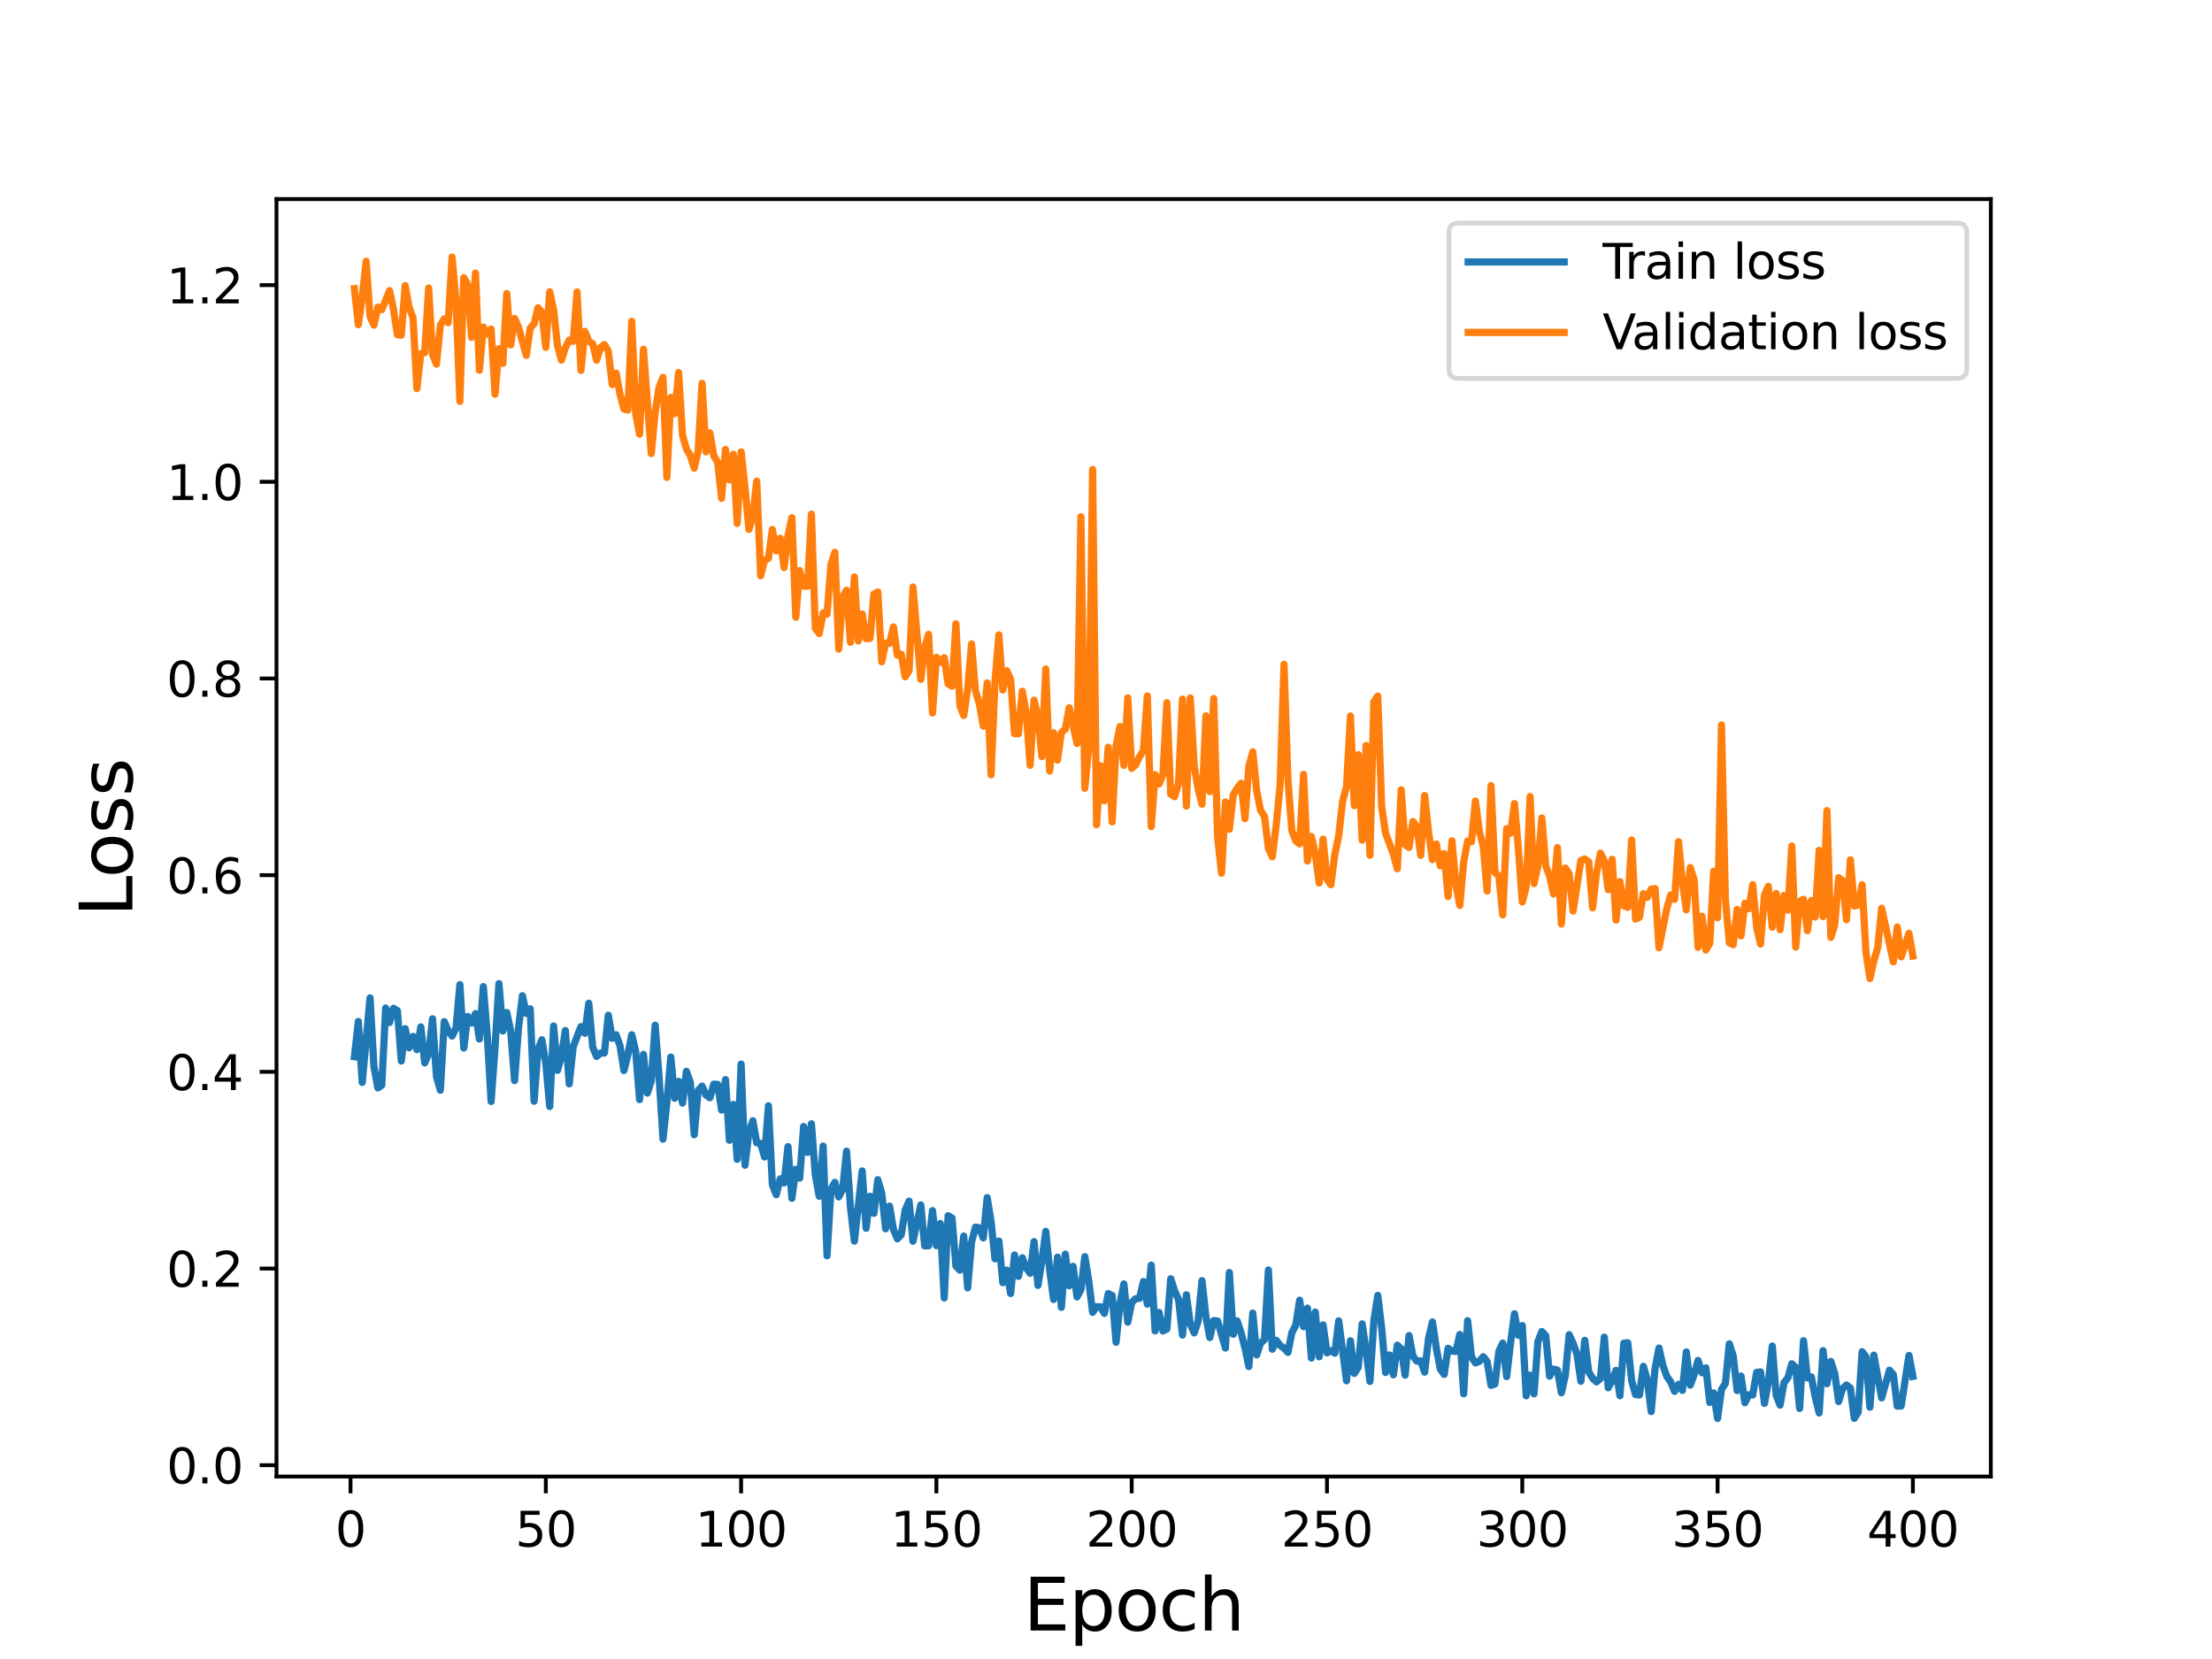 <?xml version="1.0" encoding="utf-8" standalone="no"?>
<!DOCTYPE svg PUBLIC "-//W3C//DTD SVG 1.1//EN"
  "http://www.w3.org/Graphics/SVG/1.1/DTD/svg11.dtd">
<svg height="345.6pt" version="1.1" viewBox="0 0 460.8 345.6" width="460.8pt" xmlns="http://www.w3.org/2000/svg" xmlns:xlink="http://www.w3.org/1999/xlink">
 <defs>
  <style type="text/css">*{stroke-linecap:butt;stroke-linejoin:round;}</style>
 </defs>
 <g id="figure_1">
  <g id="patch_1">
   <path d="M 0 345.6 
L 460.8 345.6 
L 460.8 0 
L 0 0 
z
" style="fill:#ffffff;"/>
  </g>
  <g id="axes_1">
   <g id="patch_2">
    <path d="M 57.6 307.584 
L 414.72 307.584 
L 414.72 41.472 
L 57.6 41.472 
z
" style="fill:#ffffff;"/>
   </g>
   <g id="matplotlib.axis_1">
    <g id="xtick_1">
     <g id="line2d_1">
      <defs>
       <path d="M 0 0 
L 0 3.5 
" id="mafbeab81e6" style="stroke:#000000;stroke-width:0.8;"/>
      </defs>
      <g>
       <use style="stroke:#000000;stroke-width:0.8;" x="73.019" xlink:href="#mafbeab81e6" y="307.584"/>
      </g>
     </g>
     <g id="text_1">
      <!-- 0 -->
      <g transform="translate(69.838 322.182)scale(0.1 -0.1)">
       <defs>
        <path d="M 2034 4250 
Q 1547 4250 1301 3770 
Q 1056 3291 1056 2328 
Q 1056 1369 1301 889 
Q 1547 409 2034 409 
Q 2525 409 2770 889 
Q 3016 1369 3016 2328 
Q 3016 3291 2770 3770 
Q 2525 4250 2034 4250 
z
M 2034 4750 
Q 2819 4750 3233 4129 
Q 3647 3509 3647 2328 
Q 3647 1150 3233 529 
Q 2819 -91 2034 -91 
Q 1250 -91 836 529 
Q 422 1150 422 2328 
Q 422 3509 836 4129 
Q 1250 4750 2034 4750 
z
" id="DejaVuSans-30" transform="scale(0.016)"/>
       </defs>
       <use xlink:href="#DejaVuSans-30"/>
      </g>
     </g>
    </g>
    <g id="xtick_2">
     <g id="line2d_2">
      <g>
       <use style="stroke:#000000;stroke-width:0.8;" x="113.703" xlink:href="#mafbeab81e6" y="307.584"/>
      </g>
     </g>
     <g id="text_2">
      <!-- 50 -->
      <g transform="translate(107.34 322.182)scale(0.1 -0.1)">
       <defs>
        <path d="M 691 4666 
L 3169 4666 
L 3169 4134 
L 1269 4134 
L 1269 2991 
Q 1406 3038 1543 3061 
Q 1681 3084 1819 3084 
Q 2600 3084 3056 2656 
Q 3513 2228 3513 1497 
Q 3513 744 3044 326 
Q 2575 -91 1722 -91 
Q 1428 -91 1123 -41 
Q 819 9 494 109 
L 494 744 
Q 775 591 1075 516 
Q 1375 441 1709 441 
Q 2250 441 2565 725 
Q 2881 1009 2881 1497 
Q 2881 1984 2565 2268 
Q 2250 2553 1709 2553 
Q 1456 2553 1204 2497 
Q 953 2441 691 2322 
L 691 4666 
z
" id="DejaVuSans-35" transform="scale(0.016)"/>
       </defs>
       <use xlink:href="#DejaVuSans-35"/>
       <use x="63.623" xlink:href="#DejaVuSans-30"/>
      </g>
     </g>
    </g>
    <g id="xtick_3">
     <g id="line2d_3">
      <g>
       <use style="stroke:#000000;stroke-width:0.8;" x="154.386" xlink:href="#mafbeab81e6" y="307.584"/>
      </g>
     </g>
     <g id="text_3">
      <!-- 100 -->
      <g transform="translate(144.842 322.182)scale(0.1 -0.1)">
       <defs>
        <path d="M 794 531 
L 1825 531 
L 1825 4091 
L 703 3866 
L 703 4441 
L 1819 4666 
L 2450 4666 
L 2450 531 
L 3481 531 
L 3481 0 
L 794 0 
L 794 531 
z
" id="DejaVuSans-31" transform="scale(0.016)"/>
       </defs>
       <use xlink:href="#DejaVuSans-31"/>
       <use x="63.623" xlink:href="#DejaVuSans-30"/>
       <use x="127.246" xlink:href="#DejaVuSans-30"/>
      </g>
     </g>
    </g>
    <g id="xtick_4">
     <g id="line2d_4">
      <g>
       <use style="stroke:#000000;stroke-width:0.8;" x="195.07" xlink:href="#mafbeab81e6" y="307.584"/>
      </g>
     </g>
     <g id="text_4">
      <!-- 150 -->
      <g transform="translate(185.526 322.182)scale(0.1 -0.1)">
       <use xlink:href="#DejaVuSans-31"/>
       <use x="63.623" xlink:href="#DejaVuSans-35"/>
       <use x="127.246" xlink:href="#DejaVuSans-30"/>
      </g>
     </g>
    </g>
    <g id="xtick_5">
     <g id="line2d_5">
      <g>
       <use style="stroke:#000000;stroke-width:0.8;" x="235.753" xlink:href="#mafbeab81e6" y="307.584"/>
      </g>
     </g>
     <g id="text_5">
      <!-- 200 -->
      <g transform="translate(226.209 322.182)scale(0.1 -0.1)">
       <defs>
        <path d="M 1228 531 
L 3431 531 
L 3431 0 
L 469 0 
L 469 531 
Q 828 903 1448 1529 
Q 2069 2156 2228 2338 
Q 2531 2678 2651 2914 
Q 2772 3150 2772 3378 
Q 2772 3750 2511 3984 
Q 2250 4219 1831 4219 
Q 1534 4219 1204 4116 
Q 875 4013 500 3803 
L 500 4441 
Q 881 4594 1212 4672 
Q 1544 4750 1819 4750 
Q 2544 4750 2975 4387 
Q 3406 4025 3406 3419 
Q 3406 3131 3298 2873 
Q 3191 2616 2906 2266 
Q 2828 2175 2409 1742 
Q 1991 1309 1228 531 
z
" id="DejaVuSans-32" transform="scale(0.016)"/>
       </defs>
       <use xlink:href="#DejaVuSans-32"/>
       <use x="63.623" xlink:href="#DejaVuSans-30"/>
       <use x="127.246" xlink:href="#DejaVuSans-30"/>
      </g>
     </g>
    </g>
    <g id="xtick_6">
     <g id="line2d_6">
      <g>
       <use style="stroke:#000000;stroke-width:0.8;" x="276.437" xlink:href="#mafbeab81e6" y="307.584"/>
      </g>
     </g>
     <g id="text_6">
      <!-- 250 -->
      <g transform="translate(266.893 322.182)scale(0.1 -0.1)">
       <use xlink:href="#DejaVuSans-32"/>
       <use x="63.623" xlink:href="#DejaVuSans-35"/>
       <use x="127.246" xlink:href="#DejaVuSans-30"/>
      </g>
     </g>
    </g>
    <g id="xtick_7">
     <g id="line2d_7">
      <g>
       <use style="stroke:#000000;stroke-width:0.8;" x="317.12" xlink:href="#mafbeab81e6" y="307.584"/>
      </g>
     </g>
     <g id="text_7">
      <!-- 300 -->
      <g transform="translate(307.576 322.182)scale(0.1 -0.1)">
       <defs>
        <path d="M 2597 2516 
Q 3050 2419 3304 2112 
Q 3559 1806 3559 1356 
Q 3559 666 3084 287 
Q 2609 -91 1734 -91 
Q 1441 -91 1130 -33 
Q 819 25 488 141 
L 488 750 
Q 750 597 1062 519 
Q 1375 441 1716 441 
Q 2309 441 2620 675 
Q 2931 909 2931 1356 
Q 2931 1769 2642 2001 
Q 2353 2234 1838 2234 
L 1294 2234 
L 1294 2753 
L 1863 2753 
Q 2328 2753 2575 2939 
Q 2822 3125 2822 3475 
Q 2822 3834 2567 4026 
Q 2313 4219 1838 4219 
Q 1578 4219 1281 4162 
Q 984 4106 628 3988 
L 628 4550 
Q 988 4650 1302 4700 
Q 1616 4750 1894 4750 
Q 2613 4750 3031 4423 
Q 3450 4097 3450 3541 
Q 3450 3153 3228 2886 
Q 3006 2619 2597 2516 
z
" id="DejaVuSans-33" transform="scale(0.016)"/>
       </defs>
       <use xlink:href="#DejaVuSans-33"/>
       <use x="63.623" xlink:href="#DejaVuSans-30"/>
       <use x="127.246" xlink:href="#DejaVuSans-30"/>
      </g>
     </g>
    </g>
    <g id="xtick_8">
     <g id="line2d_8">
      <g>
       <use style="stroke:#000000;stroke-width:0.8;" x="357.804" xlink:href="#mafbeab81e6" y="307.584"/>
      </g>
     </g>
     <g id="text_8">
      <!-- 350 -->
      <g transform="translate(348.26 322.182)scale(0.1 -0.1)">
       <use xlink:href="#DejaVuSans-33"/>
       <use x="63.623" xlink:href="#DejaVuSans-35"/>
       <use x="127.246" xlink:href="#DejaVuSans-30"/>
      </g>
     </g>
    </g>
    <g id="xtick_9">
     <g id="line2d_9">
      <g>
       <use style="stroke:#000000;stroke-width:0.8;" x="398.487" xlink:href="#mafbeab81e6" y="307.584"/>
      </g>
     </g>
     <g id="text_9">
      <!-- 400 -->
      <g transform="translate(388.944 322.182)scale(0.1 -0.1)">
       <defs>
        <path d="M 2419 4116 
L 825 1625 
L 2419 1625 
L 2419 4116 
z
M 2253 4666 
L 3047 4666 
L 3047 1625 
L 3713 1625 
L 3713 1100 
L 3047 1100 
L 3047 0 
L 2419 0 
L 2419 1100 
L 313 1100 
L 313 1709 
L 2253 4666 
z
" id="DejaVuSans-34" transform="scale(0.016)"/>
       </defs>
       <use xlink:href="#DejaVuSans-34"/>
       <use x="63.623" xlink:href="#DejaVuSans-30"/>
       <use x="127.246" xlink:href="#DejaVuSans-30"/>
      </g>
     </g>
    </g>
    <g id="text_10">
     <!-- Epoch -->
     <g transform="translate(213.194 339.66)scale(0.15 -0.15)">
      <defs>
       <path d="M 628 4666 
L 3578 4666 
L 3578 4134 
L 1259 4134 
L 1259 2753 
L 3481 2753 
L 3481 2222 
L 1259 2222 
L 1259 531 
L 3634 531 
L 3634 0 
L 628 0 
L 628 4666 
z
" id="DejaVuSans-45" transform="scale(0.016)"/>
       <path d="M 1159 525 
L 1159 -1331 
L 581 -1331 
L 581 3500 
L 1159 3500 
L 1159 2969 
Q 1341 3281 1617 3432 
Q 1894 3584 2278 3584 
Q 2916 3584 3314 3078 
Q 3713 2572 3713 1747 
Q 3713 922 3314 415 
Q 2916 -91 2278 -91 
Q 1894 -91 1617 61 
Q 1341 213 1159 525 
z
M 3116 1747 
Q 3116 2381 2855 2742 
Q 2594 3103 2138 3103 
Q 1681 3103 1420 2742 
Q 1159 2381 1159 1747 
Q 1159 1113 1420 752 
Q 1681 391 2138 391 
Q 2594 391 2855 752 
Q 3116 1113 3116 1747 
z
" id="DejaVuSans-70" transform="scale(0.016)"/>
       <path d="M 1959 3097 
Q 1497 3097 1228 2736 
Q 959 2375 959 1747 
Q 959 1119 1226 758 
Q 1494 397 1959 397 
Q 2419 397 2687 759 
Q 2956 1122 2956 1747 
Q 2956 2369 2687 2733 
Q 2419 3097 1959 3097 
z
M 1959 3584 
Q 2709 3584 3137 3096 
Q 3566 2609 3566 1747 
Q 3566 888 3137 398 
Q 2709 -91 1959 -91 
Q 1206 -91 779 398 
Q 353 888 353 1747 
Q 353 2609 779 3096 
Q 1206 3584 1959 3584 
z
" id="DejaVuSans-6f" transform="scale(0.016)"/>
       <path d="M 3122 3366 
L 3122 2828 
Q 2878 2963 2633 3030 
Q 2388 3097 2138 3097 
Q 1578 3097 1268 2742 
Q 959 2388 959 1747 
Q 959 1106 1268 751 
Q 1578 397 2138 397 
Q 2388 397 2633 464 
Q 2878 531 3122 666 
L 3122 134 
Q 2881 22 2623 -34 
Q 2366 -91 2075 -91 
Q 1284 -91 818 406 
Q 353 903 353 1747 
Q 353 2603 823 3093 
Q 1294 3584 2113 3584 
Q 2378 3584 2631 3529 
Q 2884 3475 3122 3366 
z
" id="DejaVuSans-63" transform="scale(0.016)"/>
       <path d="M 3513 2113 
L 3513 0 
L 2938 0 
L 2938 2094 
Q 2938 2591 2744 2837 
Q 2550 3084 2163 3084 
Q 1697 3084 1428 2787 
Q 1159 2491 1159 1978 
L 1159 0 
L 581 0 
L 581 4863 
L 1159 4863 
L 1159 2956 
Q 1366 3272 1645 3428 
Q 1925 3584 2291 3584 
Q 2894 3584 3203 3211 
Q 3513 2838 3513 2113 
z
" id="DejaVuSans-68" transform="scale(0.016)"/>
      </defs>
      <use xlink:href="#DejaVuSans-45"/>
      <use x="63.184" xlink:href="#DejaVuSans-70"/>
      <use x="126.66" xlink:href="#DejaVuSans-6f"/>
      <use x="187.842" xlink:href="#DejaVuSans-63"/>
      <use x="242.822" xlink:href="#DejaVuSans-68"/>
     </g>
    </g>
   </g>
   <g id="matplotlib.axis_2">
    <g id="ytick_1">
     <g id="line2d_10">
      <defs>
       <path d="M 0 0 
L -3.5 0 
" id="m457345cab3" style="stroke:#000000;stroke-width:0.8;"/>
      </defs>
      <g>
       <use style="stroke:#000000;stroke-width:0.8;" x="57.6" xlink:href="#m457345cab3" y="305.227"/>
      </g>
     </g>
     <g id="text_11">
      <!-- 0.0 -->
      <g transform="translate(34.697 309.026)scale(0.1 -0.1)">
       <defs>
        <path d="M 684 794 
L 1344 794 
L 1344 0 
L 684 0 
L 684 794 
z
" id="DejaVuSans-2e" transform="scale(0.016)"/>
       </defs>
       <use xlink:href="#DejaVuSans-30"/>
       <use x="63.623" xlink:href="#DejaVuSans-2e"/>
       <use x="95.41" xlink:href="#DejaVuSans-30"/>
      </g>
     </g>
    </g>
    <g id="ytick_2">
     <g id="line2d_11">
      <g>
       <use style="stroke:#000000;stroke-width:0.8;" x="57.6" xlink:href="#m457345cab3" y="264.255"/>
      </g>
     </g>
     <g id="text_12">
      <!-- 0.2 -->
      <g transform="translate(34.697 268.054)scale(0.1 -0.1)">
       <use xlink:href="#DejaVuSans-30"/>
       <use x="63.623" xlink:href="#DejaVuSans-2e"/>
       <use x="95.41" xlink:href="#DejaVuSans-32"/>
      </g>
     </g>
    </g>
    <g id="ytick_3">
     <g id="line2d_12">
      <g>
       <use style="stroke:#000000;stroke-width:0.8;" x="57.6" xlink:href="#m457345cab3" y="223.283"/>
      </g>
     </g>
     <g id="text_13">
      <!-- 0.4 -->
      <g transform="translate(34.697 227.083)scale(0.1 -0.1)">
       <use xlink:href="#DejaVuSans-30"/>
       <use x="63.623" xlink:href="#DejaVuSans-2e"/>
       <use x="95.41" xlink:href="#DejaVuSans-34"/>
      </g>
     </g>
    </g>
    <g id="ytick_4">
     <g id="line2d_13">
      <g>
       <use style="stroke:#000000;stroke-width:0.8;" x="57.6" xlink:href="#m457345cab3" y="182.312"/>
      </g>
     </g>
     <g id="text_14">
      <!-- 0.6 -->
      <g transform="translate(34.697 186.111)scale(0.1 -0.1)">
       <defs>
        <path d="M 2113 2584 
Q 1688 2584 1439 2293 
Q 1191 2003 1191 1497 
Q 1191 994 1439 701 
Q 1688 409 2113 409 
Q 2538 409 2786 701 
Q 3034 994 3034 1497 
Q 3034 2003 2786 2293 
Q 2538 2584 2113 2584 
z
M 3366 4563 
L 3366 3988 
Q 3128 4100 2886 4159 
Q 2644 4219 2406 4219 
Q 1781 4219 1451 3797 
Q 1122 3375 1075 2522 
Q 1259 2794 1537 2939 
Q 1816 3084 2150 3084 
Q 2853 3084 3261 2657 
Q 3669 2231 3669 1497 
Q 3669 778 3244 343 
Q 2819 -91 2113 -91 
Q 1303 -91 875 529 
Q 447 1150 447 2328 
Q 447 3434 972 4092 
Q 1497 4750 2381 4750 
Q 2619 4750 2861 4703 
Q 3103 4656 3366 4563 
z
" id="DejaVuSans-36" transform="scale(0.016)"/>
       </defs>
       <use xlink:href="#DejaVuSans-30"/>
       <use x="63.623" xlink:href="#DejaVuSans-2e"/>
       <use x="95.41" xlink:href="#DejaVuSans-36"/>
      </g>
     </g>
    </g>
    <g id="ytick_5">
     <g id="line2d_14">
      <g>
       <use style="stroke:#000000;stroke-width:0.8;" x="57.6" xlink:href="#m457345cab3" y="141.34"/>
      </g>
     </g>
     <g id="text_15">
      <!-- 0.8 -->
      <g transform="translate(34.697 145.139)scale(0.1 -0.1)">
       <defs>
        <path d="M 2034 2216 
Q 1584 2216 1326 1975 
Q 1069 1734 1069 1313 
Q 1069 891 1326 650 
Q 1584 409 2034 409 
Q 2484 409 2743 651 
Q 3003 894 3003 1313 
Q 3003 1734 2745 1975 
Q 2488 2216 2034 2216 
z
M 1403 2484 
Q 997 2584 770 2862 
Q 544 3141 544 3541 
Q 544 4100 942 4425 
Q 1341 4750 2034 4750 
Q 2731 4750 3128 4425 
Q 3525 4100 3525 3541 
Q 3525 3141 3298 2862 
Q 3072 2584 2669 2484 
Q 3125 2378 3379 2068 
Q 3634 1759 3634 1313 
Q 3634 634 3220 271 
Q 2806 -91 2034 -91 
Q 1263 -91 848 271 
Q 434 634 434 1313 
Q 434 1759 690 2068 
Q 947 2378 1403 2484 
z
M 1172 3481 
Q 1172 3119 1398 2916 
Q 1625 2713 2034 2713 
Q 2441 2713 2670 2916 
Q 2900 3119 2900 3481 
Q 2900 3844 2670 4047 
Q 2441 4250 2034 4250 
Q 1625 4250 1398 4047 
Q 1172 3844 1172 3481 
z
" id="DejaVuSans-38" transform="scale(0.016)"/>
       </defs>
       <use xlink:href="#DejaVuSans-30"/>
       <use x="63.623" xlink:href="#DejaVuSans-2e"/>
       <use x="95.41" xlink:href="#DejaVuSans-38"/>
      </g>
     </g>
    </g>
    <g id="ytick_6">
     <g id="line2d_15">
      <g>
       <use style="stroke:#000000;stroke-width:0.8;" x="57.6" xlink:href="#m457345cab3" y="100.368"/>
      </g>
     </g>
     <g id="text_16">
      <!-- 1.0 -->
      <g transform="translate(34.697 104.167)scale(0.1 -0.1)">
       <use xlink:href="#DejaVuSans-31"/>
       <use x="63.623" xlink:href="#DejaVuSans-2e"/>
       <use x="95.41" xlink:href="#DejaVuSans-30"/>
      </g>
     </g>
    </g>
    <g id="ytick_7">
     <g id="line2d_16">
      <g>
       <use style="stroke:#000000;stroke-width:0.8;" x="57.6" xlink:href="#m457345cab3" y="59.397"/>
      </g>
     </g>
     <g id="text_17">
      <!-- 1.2 -->
      <g transform="translate(34.697 63.196)scale(0.1 -0.1)">
       <use xlink:href="#DejaVuSans-31"/>
       <use x="63.623" xlink:href="#DejaVuSans-2e"/>
       <use x="95.41" xlink:href="#DejaVuSans-32"/>
      </g>
     </g>
    </g>
    <g id="text_18">
     <!-- Loss -->
     <g transform="translate(27.577 190.979)rotate(-90)scale(0.15 -0.15)">
      <defs>
       <path d="M 628 4666 
L 1259 4666 
L 1259 531 
L 3531 531 
L 3531 0 
L 628 0 
L 628 4666 
z
" id="DejaVuSans-4c" transform="scale(0.016)"/>
       <path d="M 2834 3397 
L 2834 2853 
Q 2591 2978 2328 3040 
Q 2066 3103 1784 3103 
Q 1356 3103 1142 2972 
Q 928 2841 928 2578 
Q 928 2378 1081 2264 
Q 1234 2150 1697 2047 
L 1894 2003 
Q 2506 1872 2764 1633 
Q 3022 1394 3022 966 
Q 3022 478 2636 193 
Q 2250 -91 1575 -91 
Q 1294 -91 989 -36 
Q 684 19 347 128 
L 347 722 
Q 666 556 975 473 
Q 1284 391 1588 391 
Q 1994 391 2212 530 
Q 2431 669 2431 922 
Q 2431 1156 2273 1281 
Q 2116 1406 1581 1522 
L 1381 1569 
Q 847 1681 609 1914 
Q 372 2147 372 2553 
Q 372 3047 722 3315 
Q 1072 3584 1716 3584 
Q 2034 3584 2315 3537 
Q 2597 3491 2834 3397 
z
" id="DejaVuSans-73" transform="scale(0.016)"/>
      </defs>
      <use xlink:href="#DejaVuSans-4c"/>
      <use x="53.963" xlink:href="#DejaVuSans-6f"/>
      <use x="115.145" xlink:href="#DejaVuSans-73"/>
      <use x="167.244" xlink:href="#DejaVuSans-73"/>
     </g>
    </g>
   </g>
   <g id="line2d_17">
    <path clip-path="url(#pee389d1eb0)" d="M 73.833 220.129 
L 74.646 212.784 
L 75.46 225.484 
L 77.087 207.877 
L 77.901 222.244 
L 78.715 226.632 
L 79.528 226.081 
L 80.342 209.985 
L 81.156 212.998 
L 81.969 210.047 
L 82.783 210.549 
L 83.597 221.024 
L 84.41 214.291 
L 85.224 218.28 
L 86.038 215.902 
L 86.851 218.653 
L 87.665 213.925 
L 88.479 221.417 
L 89.292 219.537 
L 90.106 212.23 
L 90.92 224.26 
L 91.733 227.116 
L 92.547 212.827 
L 93.361 214.69 
L 94.174 215.836 
L 94.988 214.217 
L 95.802 205.117 
L 96.616 218.317 
L 97.429 211.752 
L 98.243 213.103 
L 99.057 211.155 
L 99.87 216.451 
L 100.684 205.535 
L 101.498 215.477 
L 102.311 229.454 
L 103.125 218.152 
L 103.939 204.908 
L 104.752 214.772 
L 105.566 210.924 
L 106.38 214.722 
L 107.193 225.108 
L 108.007 214.274 
L 108.821 207.416 
L 109.634 211.1 
L 110.448 210.15 
L 111.262 229.414 
L 112.075 218.621 
L 112.889 216.604 
L 113.703 221.555 
L 114.516 230.505 
L 115.33 213.732 
L 116.144 222.97 
L 116.957 220.09 
L 117.771 214.675 
L 118.585 225.792 
L 119.398 218.097 
L 121.026 213.864 
L 121.839 215.258 
L 122.653 208.996 
L 123.467 218.114 
L 124.28 220.074 
L 125.094 219.386 
L 125.908 219.354 
L 126.721 211.498 
L 127.535 216.3 
L 128.349 215.56 
L 129.162 217.874 
L 129.976 223.008 
L 130.79 219.763 
L 131.603 215.557 
L 132.417 218.96 
L 133.231 229.066 
L 134.044 219.657 
L 134.858 227.703 
L 135.672 225.148 
L 136.485 213.575 
L 137.299 224.391 
L 138.113 237.316 
L 138.926 229.627 
L 139.74 220.215 
L 140.554 228.788 
L 141.367 225.264 
L 142.181 229.799 
L 142.995 223.177 
L 143.808 225.46 
L 144.622 236.38 
L 145.436 227.163 
L 146.249 226.253 
L 147.063 228.11 
L 147.877 228.68 
L 148.69 225.863 
L 149.504 225.902 
L 150.318 231.236 
L 151.131 224.907 
L 151.945 237.543 
L 152.759 230.071 
L 153.572 241.517 
L 154.386 221.672 
L 155.2 242.74 
L 156.013 235.852 
L 156.827 233.469 
L 157.641 238.07 
L 158.454 238.203 
L 159.268 241.021 
L 160.082 230.363 
L 160.895 246.826 
L 161.709 248.877 
L 162.523 245.585 
L 163.336 246.425 
L 164.15 238.863 
L 164.964 249.628 
L 165.777 243.588 
L 166.591 245.438 
L 167.405 234.679 
L 168.219 240.072 
L 169.032 234.097 
L 169.846 244.767 
L 170.66 249.213 
L 171.473 238.751 
L 172.287 261.602 
L 173.101 247.783 
L 173.914 246.299 
L 174.728 249.336 
L 175.542 247.78 
L 176.355 239.811 
L 177.169 251.542 
L 177.983 258.551 
L 179.61 243.926 
L 180.424 255.871 
L 181.237 249.21 
L 182.051 252.756 
L 182.865 245.755 
L 183.678 248.522 
L 184.492 255.971 
L 185.306 251.256 
L 186.119 256.084 
L 186.933 258.064 
L 187.747 257.238 
L 188.56 252.115 
L 189.374 250.217 
L 190.188 258.57 
L 191.815 251.015 
L 192.629 259.536 
L 193.442 259.53 
L 194.256 252.194 
L 195.07 259.494 
L 195.883 254.876 
L 196.697 270.391 
L 197.511 253.251 
L 198.324 253.746 
L 199.138 263.722 
L 199.952 264.604 
L 200.765 257.492 
L 201.579 268.288 
L 202.393 258.759 
L 203.206 255.629 
L 204.02 255.788 
L 204.834 257.879 
L 205.647 249.479 
L 206.461 254.484 
L 207.275 262.24 
L 208.088 258.534 
L 208.902 267.208 
L 209.716 264.589 
L 210.529 269.457 
L 211.343 261.427 
L 212.157 265.89 
L 212.97 262.015 
L 213.784 264.133 
L 214.598 265.262 
L 215.411 258.662 
L 216.225 267.774 
L 217.039 262.698 
L 217.852 256.512 
L 218.666 264.57 
L 219.48 270.698 
L 220.293 261.89 
L 221.107 272.348 
L 221.921 261.26 
L 222.734 267.854 
L 223.548 263.809 
L 224.362 270.17 
L 225.175 268.658 
L 225.989 261.777 
L 226.803 266.8 
L 227.616 273.387 
L 228.43 272.213 
L 229.244 272.235 
L 230.057 273.592 
L 230.871 269.475 
L 231.685 269.861 
L 232.498 279.613 
L 233.312 271.564 
L 234.126 267.466 
L 234.939 275.426 
L 235.753 271.341 
L 236.567 270.551 
L 237.381 270.471 
L 238.194 266.967 
L 239.008 271.675 
L 239.822 263.554 
L 240.635 277.255 
L 241.449 273.394 
L 242.263 277.267 
L 243.076 276.863 
L 243.89 266.386 
L 244.704 268.935 
L 245.517 270.726 
L 246.331 278.122 
L 247.145 269.729 
L 247.958 275.822 
L 248.772 277.659 
L 249.586 275.236 
L 250.399 266.782 
L 251.213 274.317 
L 252.027 278.638 
L 252.84 275.103 
L 253.654 275.197 
L 255.281 280.826 
L 256.095 265.079 
L 256.909 277.962 
L 257.722 275.172 
L 258.536 277.644 
L 259.35 280.791 
L 260.163 284.686 
L 260.977 273.532 
L 261.791 282.251 
L 262.604 279.789 
L 263.418 279.059 
L 264.232 264.556 
L 265.045 281.066 
L 265.859 279.211 
L 266.673 280.282 
L 267.486 280.847 
L 268.3 281.733 
L 269.114 277.631 
L 269.927 276.062 
L 270.741 270.851 
L 271.555 276.371 
L 272.368 272.506 
L 273.182 282.908 
L 273.996 273.325 
L 274.809 282.646 
L 275.623 275.993 
L 276.437 281.817 
L 277.25 281.362 
L 278.064 281.896 
L 278.878 275.164 
L 280.505 287.64 
L 281.319 279.313 
L 282.132 286.1 
L 282.946 284.826 
L 283.76 275.778 
L 284.573 281.368 
L 285.387 287.775 
L 286.201 275.125 
L 287.014 269.856 
L 287.828 276.671 
L 288.642 285.919 
L 289.455 282.261 
L 290.269 286.388 
L 291.083 280.223 
L 291.896 280.983 
L 292.71 286.473 
L 293.524 278.218 
L 294.337 282.5 
L 295.151 283.551 
L 295.965 283.505 
L 296.778 285.842 
L 297.592 278.814 
L 298.406 275.39 
L 299.219 280.921 
L 300.033 285.163 
L 300.847 286.319 
L 301.66 280.868 
L 302.474 281.43 
L 303.288 281.538 
L 304.101 277.999 
L 304.915 290.353 
L 305.729 275.113 
L 306.543 282.67 
L 307.356 283.913 
L 308.17 283.622 
L 308.984 282.627 
L 309.797 283.643 
L 310.611 288.605 
L 311.425 288.295 
L 312.238 281.527 
L 313.052 279.791 
L 313.866 286.776 
L 314.679 279.696 
L 315.493 273.673 
L 316.307 278.179 
L 317.12 276.14 
L 317.934 290.769 
L 318.748 286.472 
L 319.561 290.358 
L 320.375 279.479 
L 321.189 277.369 
L 322.002 278.252 
L 322.816 286.688 
L 323.63 285.21 
L 324.443 285.428 
L 325.257 290.133 
L 326.071 286.618 
L 326.884 278.039 
L 327.698 279.822 
L 328.512 282.096 
L 329.325 287.75 
L 330.139 279.225 
L 330.953 285.763 
L 331.766 287.105 
L 332.58 287.87 
L 333.394 287.181 
L 334.207 278.555 
L 335.021 289.1 
L 335.835 287.645 
L 336.648 285.461 
L 337.462 290.758 
L 338.276 279.812 
L 339.089 279.721 
L 339.903 287.598 
L 340.717 290.535 
L 341.53 290.596 
L 342.344 284.632 
L 343.158 287.439 
L 343.971 294.062 
L 344.785 285.045 
L 345.599 280.825 
L 346.412 284.458 
L 347.226 286.738 
L 348.04 287.888 
L 348.853 289.859 
L 349.667 288.37 
L 350.481 289.648 
L 351.294 281.642 
L 352.108 288.559 
L 352.922 286.32 
L 353.735 283.408 
L 354.549 285.964 
L 355.363 284.954 
L 356.176 292.156 
L 356.99 290.179 
L 357.804 295.488 
L 358.617 289.444 
L 359.431 288.199 
L 360.245 279.939 
L 361.058 282.45 
L 361.872 289.684 
L 362.686 286.659 
L 363.499 292.217 
L 364.313 290.552 
L 365.127 290.592 
L 365.94 285.886 
L 366.754 285.794 
L 367.568 292.351 
L 368.381 287.91 
L 369.195 280.409 
L 370.009 290.632 
L 370.822 292.707 
L 371.636 288.045 
L 372.45 287.017 
L 373.263 284.105 
L 374.077 284.845 
L 374.891 293.411 
L 375.704 279.294 
L 376.518 287.05 
L 377.332 286.817 
L 378.146 291.012 
L 378.959 294.344 
L 379.773 281.359 
L 380.587 288.259 
L 381.4 283.608 
L 382.214 286.158 
L 383.028 291.965 
L 383.841 289.286 
L 384.655 288.518 
L 385.469 289.173 
L 386.282 295.468 
L 387.096 294.179 
L 387.91 281.586 
L 388.723 282.655 
L 389.537 293.147 
L 390.351 282.307 
L 391.978 291.208 
L 393.605 285.436 
L 394.419 286.365 
L 395.233 292.922 
L 396.046 292.897 
L 397.674 282.366 
L 398.487 286.724 
L 398.487 286.724 
" style="fill:none;stroke:#1f77b4;stroke-linecap:square;stroke-width:1.5;"/>
   </g>
   <g id="line2d_18">
    <path clip-path="url(#pee389d1eb0)" d="M 73.833 60.134 
L 74.646 67.643 
L 75.46 61.968 
L 76.274 54.413 
L 77.087 65.923 
L 77.901 67.742 
L 78.715 63.985 
L 79.528 64.505 
L 81.156 60.53 
L 81.969 64.426 
L 82.783 69.737 
L 83.597 69.823 
L 84.41 59.499 
L 85.224 64.031 
L 86.038 66.213 
L 86.851 80.954 
L 87.665 73.648 
L 88.479 73.466 
L 89.292 59.997 
L 90.106 73.806 
L 90.92 75.857 
L 91.733 67.736 
L 92.547 66.419 
L 93.361 67.227 
L 94.174 53.568 
L 94.988 62.59 
L 95.802 83.608 
L 96.616 57.835 
L 97.429 59.311 
L 98.243 70.278 
L 99.057 56.887 
L 99.87 77.131 
L 100.684 68.122 
L 101.498 69.626 
L 102.311 68.543 
L 103.125 82.122 
L 103.939 72.628 
L 104.752 75.7 
L 105.566 61.16 
L 106.38 71.857 
L 107.193 66.338 
L 108.007 68.133 
L 109.634 74.034 
L 110.448 68.344 
L 111.262 67.445 
L 112.075 64.119 
L 112.889 65.064 
L 113.703 72.37 
L 114.516 60.774 
L 115.33 64.573 
L 116.144 72.048 
L 116.957 75.02 
L 117.771 72.448 
L 118.585 70.857 
L 119.398 71.098 
L 120.212 60.803 
L 121.026 77.164 
L 121.839 69.033 
L 122.653 71.059 
L 123.467 71.597 
L 124.28 75.04 
L 125.094 72.394 
L 125.908 71.771 
L 126.721 73.138 
L 127.535 80.121 
L 128.349 77.713 
L 129.162 82.153 
L 129.976 85.224 
L 130.79 85.416 
L 131.603 66.931 
L 132.417 86.133 
L 133.231 90.456 
L 134.044 72.754 
L 135.672 94.488 
L 136.485 85.833 
L 137.299 80.694 
L 138.113 78.608 
L 138.926 99.455 
L 139.74 82.79 
L 140.554 86.189 
L 141.367 77.611 
L 142.181 90.682 
L 142.995 93.541 
L 143.808 94.907 
L 144.622 97.537 
L 145.436 93.929 
L 146.249 79.855 
L 147.063 94.131 
L 147.877 90.172 
L 148.69 94.947 
L 149.504 96.304 
L 150.318 103.819 
L 151.131 93.628 
L 151.945 99.967 
L 152.759 94.62 
L 153.572 109.038 
L 154.386 94.129 
L 155.2 101.675 
L 156.013 110.276 
L 156.827 107.521 
L 157.641 100.225 
L 158.454 119.948 
L 159.268 116.759 
L 160.082 116.305 
L 160.895 110.31 
L 161.709 114.758 
L 162.523 112.132 
L 163.336 118.245 
L 164.15 111.585 
L 164.964 107.839 
L 165.777 128.591 
L 166.591 118.854 
L 167.405 122.109 
L 168.219 122.132 
L 169.032 107.099 
L 169.846 130.908 
L 170.66 131.969 
L 171.473 127.684 
L 172.287 127.937 
L 173.101 117.617 
L 173.914 115.052 
L 174.728 135.226 
L 175.542 124.375 
L 176.355 122.952 
L 177.169 133.809 
L 177.983 120.189 
L 178.796 133.52 
L 179.61 127.893 
L 180.424 133.055 
L 181.237 132.991 
L 182.051 123.741 
L 182.865 123.307 
L 183.678 137.866 
L 184.492 133.963 
L 185.306 134.018 
L 186.119 130.61 
L 186.933 136.459 
L 187.747 136.282 
L 188.56 140.992 
L 189.374 139.733 
L 190.188 122.273 
L 191.815 141.525 
L 192.629 134.861 
L 193.442 132.155 
L 194.256 148.524 
L 195.07 136.927 
L 195.883 137.978 
L 196.697 137.007 
L 197.511 142.459 
L 198.324 142.948 
L 199.138 129.937 
L 199.952 146.97 
L 200.765 149.044 
L 201.579 143.534 
L 202.393 134.147 
L 203.206 143.928 
L 204.02 146.622 
L 204.834 151.278 
L 205.647 142.256 
L 206.461 161.408 
L 207.275 141.905 
L 208.088 132.255 
L 208.902 143.742 
L 209.716 139.719 
L 210.529 141.513 
L 211.343 152.841 
L 212.157 152.857 
L 212.97 143.987 
L 213.784 148.515 
L 214.598 159.425 
L 215.411 145.864 
L 216.225 149.223 
L 217.039 157.617 
L 217.852 139.369 
L 218.666 160.617 
L 219.48 152.639 
L 220.293 158.361 
L 221.107 152.58 
L 221.921 151.919 
L 222.734 147.433 
L 224.362 154.89 
L 225.175 107.64 
L 225.989 164.221 
L 226.803 155.623 
L 227.616 97.795 
L 228.43 171.815 
L 229.244 159.5 
L 230.057 166.81 
L 230.871 155.665 
L 231.685 171.221 
L 232.498 155.315 
L 233.312 151.355 
L 234.126 159.452 
L 234.939 145.37 
L 235.753 160.078 
L 236.567 159.352 
L 237.381 157.611 
L 238.194 156.373 
L 239.008 144.977 
L 239.822 172.203 
L 240.635 161.373 
L 241.449 163.332 
L 242.263 161.348 
L 243.076 146.379 
L 243.89 165.457 
L 244.704 165.956 
L 245.517 163.115 
L 246.331 145.636 
L 247.145 167.921 
L 247.958 145.398 
L 248.772 159.51 
L 249.586 164.376 
L 250.399 167.534 
L 251.213 149.112 
L 252.027 164.906 
L 252.84 145.514 
L 253.654 174.513 
L 254.468 181.902 
L 255.281 167.064 
L 256.095 172.749 
L 256.909 165.566 
L 257.722 164.2 
L 258.536 163.158 
L 259.35 170.541 
L 260.163 159.596 
L 260.977 156.619 
L 261.791 164.754 
L 262.604 168.821 
L 263.418 170.064 
L 264.232 176.769 
L 265.045 178.499 
L 265.859 171.866 
L 266.673 163.492 
L 267.486 138.387 
L 268.3 162.415 
L 269.114 173.024 
L 269.927 175.169 
L 270.741 175.798 
L 271.555 161.325 
L 272.368 179.366 
L 273.182 174.25 
L 273.996 177.833 
L 274.809 183.955 
L 275.623 174.812 
L 276.437 183.187 
L 277.25 184.312 
L 278.064 177.984 
L 278.878 174.113 
L 279.691 166.913 
L 280.505 163.865 
L 281.319 149.161 
L 282.132 167.836 
L 282.946 157.213 
L 283.76 175.024 
L 284.573 155.316 
L 285.387 178.167 
L 286.201 146.167 
L 287.014 145.001 
L 287.828 168.049 
L 288.642 173.581 
L 290.269 177.933 
L 291.083 180.993 
L 291.896 164.526 
L 292.71 175.955 
L 293.524 176.538 
L 294.337 171.137 
L 295.151 172.219 
L 295.965 178.18 
L 296.778 165.712 
L 297.592 173.301 
L 298.406 179.076 
L 299.219 175.817 
L 300.033 180.372 
L 300.847 177.798 
L 301.66 186.765 
L 302.474 175.156 
L 303.288 184.33 
L 304.101 188.608 
L 304.915 179.596 
L 305.729 175.196 
L 306.543 175.361 
L 307.356 166.865 
L 308.17 173.179 
L 308.984 176.26 
L 309.797 185.625 
L 310.611 163.658 
L 311.425 181.726 
L 312.238 182.475 
L 313.052 190.602 
L 313.866 172.634 
L 314.679 173.562 
L 315.493 167.388 
L 316.307 176.86 
L 317.12 187.892 
L 317.934 184.756 
L 318.748 165.938 
L 319.561 184.065 
L 320.375 180.451 
L 321.189 170.393 
L 322.002 180.309 
L 322.816 182.537 
L 323.63 186.239 
L 324.443 176.568 
L 325.257 192.488 
L 326.071 180.823 
L 326.884 182.026 
L 327.698 189.79 
L 329.325 179.269 
L 330.139 178.945 
L 330.953 179.537 
L 331.766 189.119 
L 332.58 181.87 
L 333.394 177.724 
L 334.207 179.334 
L 335.021 185.345 
L 335.835 178.997 
L 336.648 191.674 
L 337.462 183.635 
L 338.276 188.711 
L 339.089 189.025 
L 339.903 174.979 
L 340.717 191.465 
L 341.53 191.077 
L 342.344 186.159 
L 343.158 186.942 
L 343.971 185.212 
L 344.785 185.115 
L 345.599 197.43 
L 347.226 189.243 
L 348.04 186.436 
L 348.853 187.359 
L 349.667 175.337 
L 350.481 183.82 
L 351.294 189.545 
L 352.108 180.716 
L 352.922 183.307 
L 353.735 197.349 
L 354.549 190.858 
L 355.363 197.911 
L 356.176 196.516 
L 356.99 181.495 
L 357.804 191.177 
L 358.617 151.021 
L 359.431 187.431 
L 360.245 196.394 
L 361.058 196.8 
L 361.872 189.452 
L 362.686 194.968 
L 363.499 188.161 
L 364.313 189.33 
L 365.127 184.282 
L 365.94 193.212 
L 366.754 196.664 
L 367.568 186.419 
L 368.381 184.63 
L 369.195 193.147 
L 370.009 186.128 
L 370.822 193.686 
L 371.636 186.541 
L 372.45 189.601 
L 373.263 176.237 
L 374.077 197.296 
L 374.891 187.78 
L 375.704 187.348 
L 376.518 193.871 
L 377.332 187.582 
L 378.146 191.019 
L 378.959 177.148 
L 379.773 190.954 
L 380.587 168.865 
L 381.4 195.268 
L 382.214 192.682 
L 383.028 182.828 
L 383.841 183.443 
L 384.655 191.597 
L 385.469 179.112 
L 386.282 188.738 
L 387.096 188.546 
L 387.91 184.304 
L 388.723 198.429 
L 389.537 203.844 
L 390.351 200.208 
L 391.164 197.392 
L 391.978 189.221 
L 394.419 200.377 
L 395.233 193.116 
L 396.046 199.319 
L 397.674 194.424 
L 398.487 199.144 
L 398.487 199.144 
" style="fill:none;stroke:#ff7f0e;stroke-linecap:square;stroke-width:1.5;"/>
   </g>
   <g id="patch_3">
    <path d="M 57.6 307.584 
L 57.6 41.472 
" style="fill:none;stroke:#000000;stroke-linecap:square;stroke-linejoin:miter;stroke-width:0.8;"/>
   </g>
   <g id="patch_4">
    <path d="M 414.72 307.584 
L 414.72 41.472 
" style="fill:none;stroke:#000000;stroke-linecap:square;stroke-linejoin:miter;stroke-width:0.8;"/>
   </g>
   <g id="patch_5">
    <path d="M 57.6 307.584 
L 414.72 307.584 
" style="fill:none;stroke:#000000;stroke-linecap:square;stroke-linejoin:miter;stroke-width:0.8;"/>
   </g>
   <g id="patch_6">
    <path d="M 57.6 41.472 
L 414.72 41.472 
" style="fill:none;stroke:#000000;stroke-linecap:square;stroke-linejoin:miter;stroke-width:0.8;"/>
   </g>
   <g id="legend_1">
    <g id="patch_7">
     <path d="M 303.845 78.828 
L 407.72 78.828 
Q 409.72 78.828 409.72 76.828 
L 409.72 48.472 
Q 409.72 46.472 407.72 46.472 
L 303.845 46.472 
Q 301.845 46.472 301.845 48.472 
L 301.845 76.828 
Q 301.845 78.828 303.845 78.828 
z
" style="fill:#ffffff;opacity:0.8;stroke:#cccccc;stroke-linejoin:miter;"/>
    </g>
    <g id="line2d_19">
     <path d="M 305.845 54.57 
L 325.845 54.57 
" style="fill:none;stroke:#1f77b4;stroke-linecap:square;stroke-width:1.5;"/>
    </g>
    <g id="line2d_20"/>
    <g id="text_19">
     <!-- Train loss -->
     <g transform="translate(333.845 58.07)scale(0.1 -0.1)">
      <defs>
       <path d="M -19 4666 
L 3928 4666 
L 3928 4134 
L 2272 4134 
L 2272 0 
L 1638 0 
L 1638 4134 
L -19 4134 
L -19 4666 
z
" id="DejaVuSans-54" transform="scale(0.016)"/>
       <path d="M 2631 2963 
Q 2534 3019 2420 3045 
Q 2306 3072 2169 3072 
Q 1681 3072 1420 2755 
Q 1159 2438 1159 1844 
L 1159 0 
L 581 0 
L 581 3500 
L 1159 3500 
L 1159 2956 
Q 1341 3275 1631 3429 
Q 1922 3584 2338 3584 
Q 2397 3584 2469 3576 
Q 2541 3569 2628 3553 
L 2631 2963 
z
" id="DejaVuSans-72" transform="scale(0.016)"/>
       <path d="M 2194 1759 
Q 1497 1759 1228 1600 
Q 959 1441 959 1056 
Q 959 750 1161 570 
Q 1363 391 1709 391 
Q 2188 391 2477 730 
Q 2766 1069 2766 1631 
L 2766 1759 
L 2194 1759 
z
M 3341 1997 
L 3341 0 
L 2766 0 
L 2766 531 
Q 2569 213 2275 61 
Q 1981 -91 1556 -91 
Q 1019 -91 701 211 
Q 384 513 384 1019 
Q 384 1609 779 1909 
Q 1175 2209 1959 2209 
L 2766 2209 
L 2766 2266 
Q 2766 2663 2505 2880 
Q 2244 3097 1772 3097 
Q 1472 3097 1187 3025 
Q 903 2953 641 2809 
L 641 3341 
Q 956 3463 1253 3523 
Q 1550 3584 1831 3584 
Q 2591 3584 2966 3190 
Q 3341 2797 3341 1997 
z
" id="DejaVuSans-61" transform="scale(0.016)"/>
       <path d="M 603 3500 
L 1178 3500 
L 1178 0 
L 603 0 
L 603 3500 
z
M 603 4863 
L 1178 4863 
L 1178 4134 
L 603 4134 
L 603 4863 
z
" id="DejaVuSans-69" transform="scale(0.016)"/>
       <path d="M 3513 2113 
L 3513 0 
L 2938 0 
L 2938 2094 
Q 2938 2591 2744 2837 
Q 2550 3084 2163 3084 
Q 1697 3084 1428 2787 
Q 1159 2491 1159 1978 
L 1159 0 
L 581 0 
L 581 3500 
L 1159 3500 
L 1159 2956 
Q 1366 3272 1645 3428 
Q 1925 3584 2291 3584 
Q 2894 3584 3203 3211 
Q 3513 2838 3513 2113 
z
" id="DejaVuSans-6e" transform="scale(0.016)"/>
       <path id="DejaVuSans-20" transform="scale(0.016)"/>
       <path d="M 603 4863 
L 1178 4863 
L 1178 0 
L 603 0 
L 603 4863 
z
" id="DejaVuSans-6c" transform="scale(0.016)"/>
      </defs>
      <use xlink:href="#DejaVuSans-54"/>
      <use x="46.334" xlink:href="#DejaVuSans-72"/>
      <use x="87.447" xlink:href="#DejaVuSans-61"/>
      <use x="148.727" xlink:href="#DejaVuSans-69"/>
      <use x="176.51" xlink:href="#DejaVuSans-6e"/>
      <use x="239.889" xlink:href="#DejaVuSans-20"/>
      <use x="271.676" xlink:href="#DejaVuSans-6c"/>
      <use x="299.459" xlink:href="#DejaVuSans-6f"/>
      <use x="360.641" xlink:href="#DejaVuSans-73"/>
      <use x="412.74" xlink:href="#DejaVuSans-73"/>
     </g>
    </g>
    <g id="line2d_21">
     <path d="M 305.845 69.249 
L 325.845 69.249 
" style="fill:none;stroke:#ff7f0e;stroke-linecap:square;stroke-width:1.5;"/>
    </g>
    <g id="line2d_22"/>
    <g id="text_20">
     <!-- Validation loss -->
     <g transform="translate(333.845 72.749)scale(0.1 -0.1)">
      <defs>
       <path d="M 1831 0 
L 50 4666 
L 709 4666 
L 2188 738 
L 3669 4666 
L 4325 4666 
L 2547 0 
L 1831 0 
z
" id="DejaVuSans-56" transform="scale(0.016)"/>
       <path d="M 2906 2969 
L 2906 4863 
L 3481 4863 
L 3481 0 
L 2906 0 
L 2906 525 
Q 2725 213 2448 61 
Q 2172 -91 1784 -91 
Q 1150 -91 751 415 
Q 353 922 353 1747 
Q 353 2572 751 3078 
Q 1150 3584 1784 3584 
Q 2172 3584 2448 3432 
Q 2725 3281 2906 2969 
z
M 947 1747 
Q 947 1113 1208 752 
Q 1469 391 1925 391 
Q 2381 391 2643 752 
Q 2906 1113 2906 1747 
Q 2906 2381 2643 2742 
Q 2381 3103 1925 3103 
Q 1469 3103 1208 2742 
Q 947 2381 947 1747 
z
" id="DejaVuSans-64" transform="scale(0.016)"/>
       <path d="M 1172 4494 
L 1172 3500 
L 2356 3500 
L 2356 3053 
L 1172 3053 
L 1172 1153 
Q 1172 725 1289 603 
Q 1406 481 1766 481 
L 2356 481 
L 2356 0 
L 1766 0 
Q 1100 0 847 248 
Q 594 497 594 1153 
L 594 3053 
L 172 3053 
L 172 3500 
L 594 3500 
L 594 4494 
L 1172 4494 
z
" id="DejaVuSans-74" transform="scale(0.016)"/>
      </defs>
      <use xlink:href="#DejaVuSans-56"/>
      <use x="60.658" xlink:href="#DejaVuSans-61"/>
      <use x="121.938" xlink:href="#DejaVuSans-6c"/>
      <use x="149.721" xlink:href="#DejaVuSans-69"/>
      <use x="177.504" xlink:href="#DejaVuSans-64"/>
      <use x="240.98" xlink:href="#DejaVuSans-61"/>
      <use x="302.26" xlink:href="#DejaVuSans-74"/>
      <use x="341.469" xlink:href="#DejaVuSans-69"/>
      <use x="369.252" xlink:href="#DejaVuSans-6f"/>
      <use x="430.434" xlink:href="#DejaVuSans-6e"/>
      <use x="493.812" xlink:href="#DejaVuSans-20"/>
      <use x="525.6" xlink:href="#DejaVuSans-6c"/>
      <use x="553.383" xlink:href="#DejaVuSans-6f"/>
      <use x="614.564" xlink:href="#DejaVuSans-73"/>
      <use x="666.664" xlink:href="#DejaVuSans-73"/>
     </g>
    </g>
   </g>
  </g>
 </g>
 <defs>
  <clipPath id="pee389d1eb0">
   <rect height="266.112" width="357.12" x="57.6" y="41.472"/>
  </clipPath>
 </defs>
</svg>
